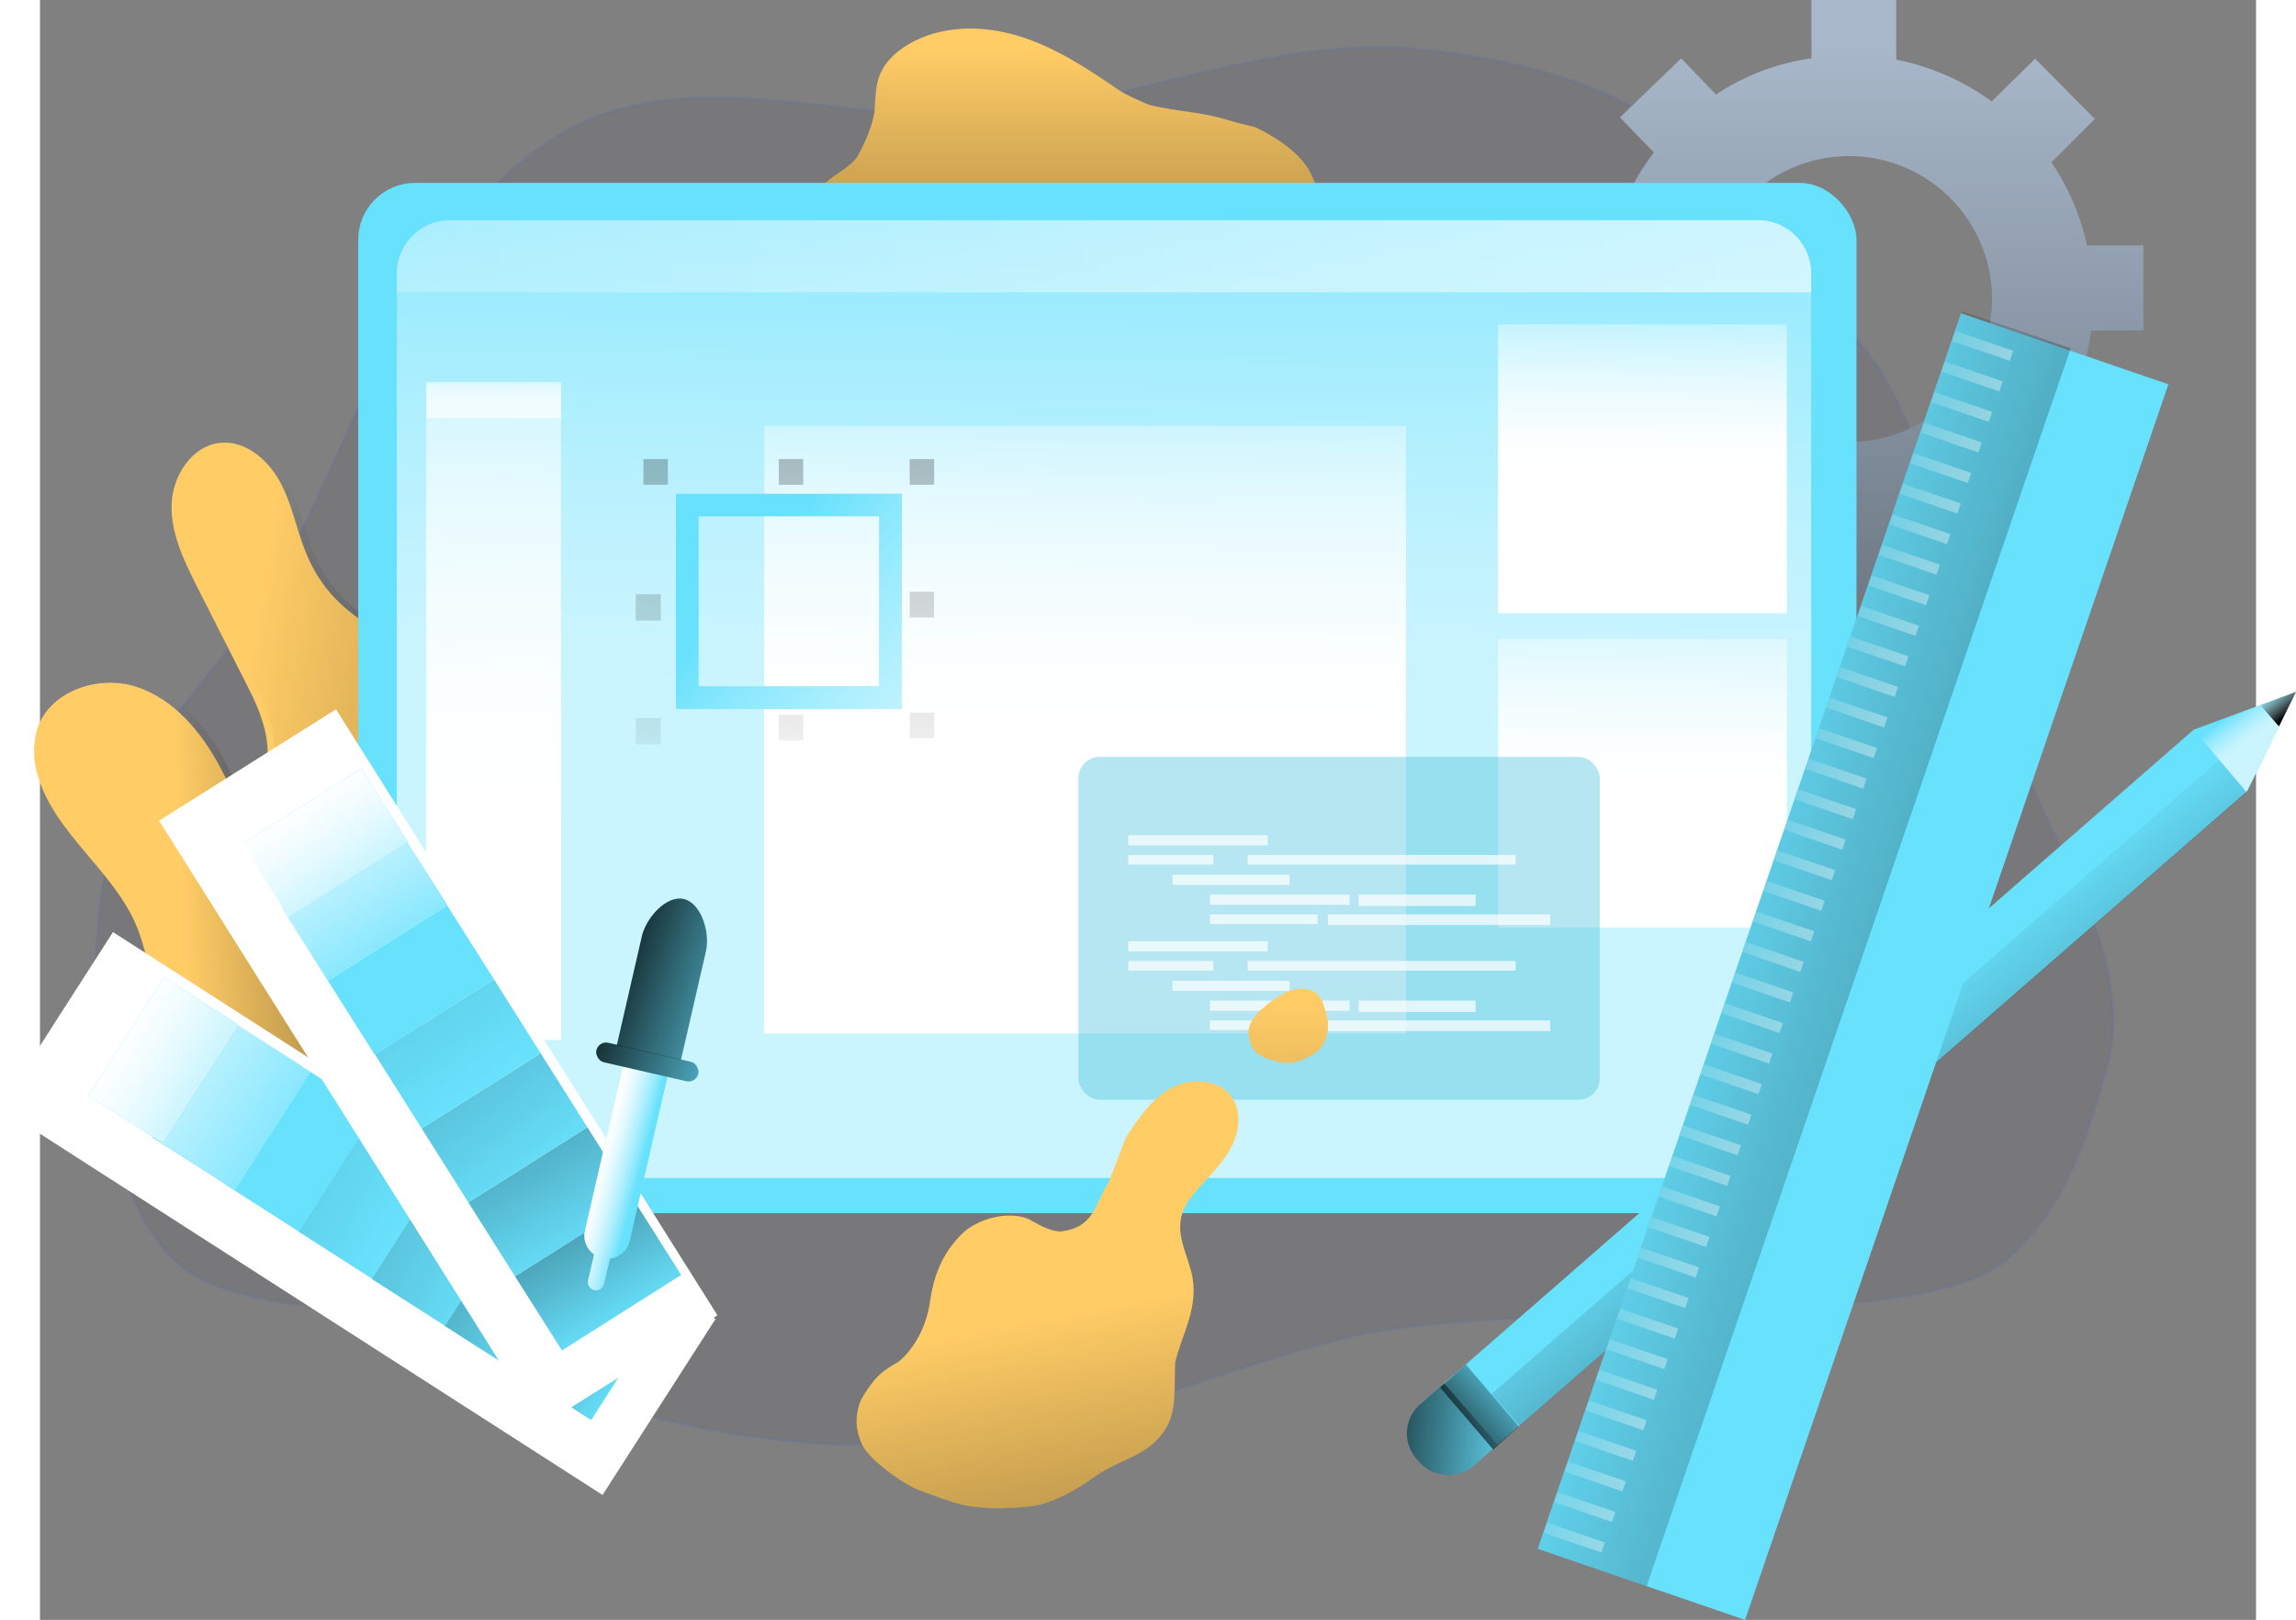 <?xml version="1.0" encoding="UTF-8" standalone="no"?>
<svg
   xmlns:dc="http://purl.org/dc/elements/1.1/"
   xmlns:cc="http://creativecommons.org/ns#"
   xmlns:rdf="http://www.w3.org/1999/02/22-rdf-syntax-ns#"
   xmlns:svg="http://www.w3.org/2000/svg"
   xmlns="http://www.w3.org/2000/svg"
   xmlns:xlink="http://www.w3.org/1999/xlink"
   xmlns:sodipodi="http://sodipodi.sourceforge.net/DTD/sodipodi-0.dtd"
   xmlns:inkscape="http://www.inkscape.org/namespaces/inkscape"
   id="Layer_1"
   data-name="Layer 1"
   viewBox="0 0 498.72 364.563"
   width="359.825"
   height="253.872"
   class="illustration styles_illustrationTablet__1DWOa"
   version="1.1"
   sodipodi:docname="designer.svg"
   inkscape:version="1.0.1 (3bc2e813f5, 2020-09-07)">
  <rect x="0" y="0" width="498.72" height="364.563" fill="#808080" stroke="none"/>
  <sodipodi:namedview
     pagecolor="#ffffff"
     bordercolor="#666666"
     borderopacity="1"
     objecttolerance="10"
     gridtolerance="10"
     guidetolerance="10"
     inkscape:pageopacity="0"
     inkscape:pageshadow="2"
     inkscape:window-width="1920"
     inkscape:window-height="1027"
     id="namedview370"
     showgrid="false"
     inkscape:zoom="1.4824501"
     inkscape:cx="52.76714"
     inkscape:cy="88.892359"
     inkscape:window-x="-8"
     inkscape:window-y="-8"
     inkscape:window-maximized="1"
     inkscape:current-layer="Layer_1"
     fit-margin-top="0"
     fit-margin-left="0"
     fit-margin-right="0"
     fit-margin-bottom="0"
     inkscape:document-rotation="0"
     showguides="false" />
  <defs
     id="defs109">
    <linearGradient
       id="linearGradient4928"
       x1="91.19"
       y1="302.68"
       x2="146"
       y2="261.27"
       gradientTransform="rotate(38.84,242.587,236.49)"
       gradientUnits="userSpaceOnUse">
      <stop
         offset="0"
         stop-color="#010101"
         stop-opacity="0"
         id="stop4924" />
      <stop
         offset="0.8"
         stop-color="#010101"
         id="stop4926" />
    </linearGradient>
    <linearGradient
       id="linearGradient4819"
       x1="91.19"
       y1="302.68"
       x2="146"
       y2="261.27"
       gradientTransform="rotate(38.84,242.587,236.49)"
       gradientUnits="userSpaceOnUse">
      <stop
         offset="0"
         stop-color="#010101"
         stop-opacity="0"
         id="stop4815"
         style="stop-opacity:0" />
      <stop
         offset="0.852"
         stop-color="#010101"
         id="stop4817" />
    </linearGradient>
    <linearGradient
       id="linearGradient4769"
       x1="91.19"
       y1="302.68"
       x2="146"
       y2="261.27"
       gradientTransform="rotate(38.84,242.587,236.49)"
       gradientUnits="userSpaceOnUse">
      <stop
         offset="0"
         stop-color="#010101"
         stop-opacity="0"
         id="stop4765" />
      <stop
         offset="0.677"
         stop-color="#010101"
         id="stop4767" />
    </linearGradient>
    <linearGradient
       id="linearGradient3768"
       x1="129.85"
       y1="272.66"
       x2="302.91"
       y2="113.71"
       gradientTransform="rotate(38.84,288.164,179.745)"
       gradientUnits="userSpaceOnUse">
      <stop
         offset="0"
         stop-color="#010101"
         stop-opacity="0"
         id="stop3762" />
      <stop
         offset="0.562"
         stop-color="#010101"
         stop-opacity="0.36"
         id="stop3764"
         style="stop-opacity:0.739" />
      <stop
         offset="0.95"
         stop-color="#010101"
         id="stop3766"
         style="stop-opacity:1" />
    </linearGradient>
    <linearGradient
       id="linearGradient2270"
       x1="51.13"
       y1="343.81"
       x2="110.6"
       y2="533.56"
       gradientTransform="matrix(-0.93,-0.37,-0.37,0.93,677.72,128.51)"
       gradientUnits="userSpaceOnUse">
      <stop
         offset="0"
         stop-color="#010101"
         stop-opacity="0"
         id="stop2266" />
      <stop
         offset="0.647"
         stop-color="#010101"
         id="stop2268" />
    </linearGradient>
    <linearGradient
       id="linear-gradient"
       x1="91.19"
       y1="302.68"
       x2="146"
       y2="261.27"
       gradientTransform="rotate(38.84,242.587,236.49)"
       gradientUnits="userSpaceOnUse">
      <stop
         offset="0"
         stop-color="#010101"
         stop-opacity="0"
         id="stop1086" />
      <stop
         offset="0.95"
         stop-color="#010101"
         id="stop1088" />
    </linearGradient>
    <linearGradient
       id="linear-gradient-598"
       x1="91.19"
       y1="302.68"
       x2="146"
       y2="261.27"
       gradientTransform="rotate(38.84,242.587,236.49)"
       gradientUnits="userSpaceOnUse">
      <stop
         offset="0"
         stop-color="#010101"
         stop-opacity="0"
         id="stop2" />
      <stop
         offset="0.95"
         stop-color="#010101"
         id="stop4" />
    </linearGradient>
    <linearGradient
       id="linear-gradient-2"
       x1="101.96"
       y1="293.8"
       x2="180.55"
       y2="236.35"
       gradientTransform="rotate(38.84,239.812,-51.806)"
       xlink:href="#linear-gradient-598" />
    <linearGradient
       id="linear-gradient-3"
       x1="114.75"
       y1="285.62"
       x2="230.53"
       y2="172.13"
       gradientTransform="rotate(38.84,239.816,-51.801)"
       xlink:href="#linear-gradient-598" />
    <linearGradient
       id="linear-gradient-4"
       x1="129.85"
       y1="272.66"
       x2="302.91"
       y2="113.71"
       gradientTransform="rotate(38.84,288.164,179.745)"
       gradientUnits="userSpaceOnUse">
      <stop
         offset="0"
         stop-color="#010101"
         stop-opacity="0"
         id="stop9" />
      <stop
         offset="0.36"
         stop-color="#010101"
         stop-opacity="0.36"
         id="stop11" />
      <stop
         offset="0.95"
         stop-color="#010101"
         id="stop13" />
    </linearGradient>
    <linearGradient
       id="linear-gradient-5"
       x1="144.04"
       y1="261.09"
       x2="243.17"
       y2="179.94"
       gradientTransform="rotate(38.84,316.801,144.329)"
       gradientUnits="userSpaceOnUse">
      <stop
         offset="0"
         stop-color="#fff"
         stop-opacity="0"
         id="stop16" />
      <stop
         offset="0.07"
         stop-color="#fff"
         stop-opacity="0.22"
         id="stop18" />
      <stop
         offset="0.16"
         stop-color="#fff"
         stop-opacity="0.45"
         id="stop20" />
      <stop
         offset="0.25"
         stop-color="#fff"
         stop-opacity="0.65"
         id="stop22" />
      <stop
         offset="0.33"
         stop-color="#fff"
         stop-opacity="0.8"
         id="stop24" />
      <stop
         offset="0.4"
         stop-color="#fff"
         stop-opacity="0.91"
         id="stop26" />
      <stop
         offset="0.46"
         stop-color="#fff"
         stop-opacity="0.98"
         id="stop28" />
      <stop
         offset="0.51"
         stop-color="#fff"
         id="stop30" />
    </linearGradient>
    <linearGradient
       id="linear-gradient-6"
       x1="149.21"
       y1="257.97"
       x2="203.49"
       y2="211.09"
       gradientTransform="rotate(38.84,239.813,-51.801)"
       xlink:href="#linear-gradient-5" />
    <linearGradient
       id="linear-gradient-7"
       x1="281.09"
       y1="352.88"
       x2="288.14"
       y2="293.67"
       xlink:href="#linear-gradient-598" />
    <linearGradient
       id="linear-gradient-8"
       x1="286.55"
       y1="163.37"
       x2="283.73"
       y2="377.68"
       xlink:href="#linear-gradient-5"
       gradientTransform="matrix(1.366,0,0,1.366,-150.006,-213.63)" />
    <linearGradient
       id="linear-gradient-9"
       x1="281.79"
       y1="345.2"
       x2="284.96"
       y2="409.44"
       xlink:href="#linear-gradient-598" />
    <linearGradient
       id="linear-gradient-10"
       x1="423.225"
       y1="262.888"
       x2="567.32"
       y2="269.67"
       xlink:href="#linear-gradient-598"
       gradientTransform="matrix(0.982,0,0,0.982,70.623,-352.855)" />
    <linearGradient
       id="linear-gradient-11"
       x1="427.71"
       y1="137.08"
       x2="442.37"
       y2="138.14"
       xlink:href="#linear-gradient-5" />
    <linearGradient
       id="linear-gradient-12"
       x1="428.334"
       y1="128.478"
       x2="436.47"
       y2="130.05"
       xlink:href="#linear-gradient"
       gradientTransform="rotate(45,395.816,287.927)" />
    <linearGradient
       id="linear-gradient-13"
       x1="433.31"
       y1="357"
       x2="434.11"
       y2="388.72"
       xlink:href="#linear-gradient-598"
       gradientTransform="matrix(0.98,0,0,0.98,27.103,-403.012)" />
    <linearGradient
       id="linear-gradient-14"
       x1="447.88"
       y1="393.39"
       x2="415.89"
       y2="424.05"
       xlink:href="#linear-gradient-598"
       gradientTransform="rotate(48.911,468.015,232.859)" />
    <linearGradient
       id="linear-gradient-15"
       x1="426.59"
       y1="242.89"
       x2="681.94"
       y2="234.96"
       xlink:href="#linear-gradient-598"
       gradientTransform="translate(-18.724,-168.462)" />
    <linearGradient
       id="linear-gradient-16"
       x1="442.96"
       y1="100.87"
       x2="543.64"
       y2="97.74"
       xlink:href="#linear-gradient-5"
       gradientTransform="translate(-18.724,-168.462)" />
    <linearGradient
       id="linear-gradient-17"
       x1="442.96"
       y1="108.14"
       x2="543.64"
       y2="105.01"
       xlink:href="#linear-gradient-5"
       gradientTransform="translate(-18.724,-168.462)" />
    <linearGradient
       id="linear-gradient-18"
       x1="442.96"
       y1="115.41"
       x2="543.64"
       y2="112.28"
       xlink:href="#linear-gradient-5"
       gradientTransform="translate(-18.724,-168.462)" />
    <linearGradient
       id="linear-gradient-19"
       x1="442.96"
       y1="122.68"
       x2="543.64"
       y2="119.55"
       xlink:href="#linear-gradient-5"
       gradientTransform="translate(-18.724,-168.462)" />
    <linearGradient
       id="linear-gradient-20"
       x1="442.96"
       y1="129.95"
       x2="543.64"
       y2="126.82"
       xlink:href="#linear-gradient-5"
       gradientTransform="translate(-18.724,-168.462)" />
    <linearGradient
       id="linear-gradient-21"
       x1="442.96"
       y1="137.21"
       x2="543.64"
       y2="134.09"
       xlink:href="#linear-gradient-5"
       gradientTransform="translate(-18.724,-168.462)" />
    <linearGradient
       id="linear-gradient-22"
       x1="442.96"
       y1="144.48"
       x2="543.64"
       y2="141.36"
       xlink:href="#linear-gradient-5"
       gradientTransform="translate(-18.724,-168.462)" />
    <linearGradient
       id="linear-gradient-23"
       x1="442.96"
       y1="151.75"
       x2="543.64"
       y2="148.63"
       xlink:href="#linear-gradient-5"
       gradientTransform="translate(-18.724,-168.462)" />
    <linearGradient
       id="linear-gradient-24"
       x1="442.96"
       y1="159.02"
       x2="543.64"
       y2="155.9"
       xlink:href="#linear-gradient-5"
       gradientTransform="translate(-18.724,-168.462)" />
    <linearGradient
       id="linear-gradient-25"
       x1="442.96"
       y1="166.29"
       x2="543.64"
       y2="163.16"
       xlink:href="#linear-gradient-5"
       gradientTransform="translate(-18.724,-168.462)" />
    <linearGradient
       id="linear-gradient-26"
       x1="442.96"
       y1="173.56"
       x2="543.64"
       y2="170.43"
       xlink:href="#linear-gradient-5"
       gradientTransform="translate(-18.724,-168.462)" />
    <linearGradient
       id="linear-gradient-27"
       x1="442.96"
       y1="180.83"
       x2="543.64"
       y2="177.7"
       xlink:href="#linear-gradient-5"
       gradientTransform="translate(-18.724,-168.462)" />
    <linearGradient
       id="linear-gradient-28"
       x1="442.96"
       y1="188.1"
       x2="543.64"
       y2="184.97"
       xlink:href="#linear-gradient-5"
       gradientTransform="translate(-18.724,-168.462)" />
    <linearGradient
       id="linear-gradient-29"
       x1="442.96"
       y1="195.37"
       x2="543.64"
       y2="192.24"
       xlink:href="#linear-gradient-5"
       gradientTransform="translate(-18.724,-168.462)" />
    <linearGradient
       id="linear-gradient-30"
       x1="442.96"
       y1="202.64"
       x2="543.64"
       y2="199.51"
       xlink:href="#linear-gradient-5"
       gradientTransform="translate(-18.724,-168.462)" />
    <linearGradient
       id="linear-gradient-31"
       x1="442.96"
       y1="209.91"
       x2="543.64"
       y2="206.78"
       xlink:href="#linear-gradient-5"
       gradientTransform="translate(-18.724,-168.462)" />
    <linearGradient
       id="linear-gradient-32"
       x1="442.96"
       y1="217.18"
       x2="543.64"
       y2="214.05"
       xlink:href="#linear-gradient-5"
       gradientTransform="translate(-18.724,-168.462)" />
    <linearGradient
       id="linear-gradient-33"
       x1="442.96"
       y1="224.45"
       x2="543.64"
       y2="221.32"
       xlink:href="#linear-gradient-5"
       gradientTransform="translate(-18.724,-168.462)" />
    <linearGradient
       id="linear-gradient-34"
       x1="442.96"
       y1="231.71"
       x2="543.64"
       y2="228.59"
       xlink:href="#linear-gradient-5"
       gradientTransform="translate(-18.724,-168.462)" />
    <linearGradient
       id="linear-gradient-35"
       x1="442.96"
       y1="238.98"
       x2="543.64"
       y2="235.86"
       xlink:href="#linear-gradient-5"
       gradientTransform="translate(-18.724,-168.462)" />
    <linearGradient
       id="linear-gradient-36"
       x1="442.96"
       y1="246.25"
       x2="543.64"
       y2="243.13"
       xlink:href="#linear-gradient-5"
       gradientTransform="translate(-18.724,-168.462)" />
    <linearGradient
       id="linear-gradient-37"
       x1="442.96"
       y1="253.52"
       x2="543.64"
       y2="250.4"
       xlink:href="#linear-gradient-5"
       gradientTransform="translate(-18.724,-168.462)" />
    <linearGradient
       id="linear-gradient-38"
       x1="442.96"
       y1="260.79"
       x2="543.64"
       y2="257.67"
       xlink:href="#linear-gradient-5"
       gradientTransform="translate(-18.724,-168.462)" />
    <linearGradient
       id="linear-gradient-39"
       x1="442.96"
       y1="268.06"
       x2="543.64"
       y2="264.93"
       xlink:href="#linear-gradient-5"
       gradientTransform="translate(-18.724,-168.462)" />
    <linearGradient
       id="linear-gradient-40"
       x1="442.96"
       y1="275.33"
       x2="543.64"
       y2="272.2"
       xlink:href="#linear-gradient-5"
       gradientTransform="translate(-18.724,-168.462)" />
    <linearGradient
       id="linear-gradient-41"
       x1="442.96"
       y1="282.6"
       x2="543.64"
       y2="279.47"
       xlink:href="#linear-gradient-5"
       gradientTransform="translate(-18.724,-168.462)" />
    <linearGradient
       id="linear-gradient-42"
       x1="442.96"
       y1="289.87"
       x2="543.64"
       y2="286.74"
       xlink:href="#linear-gradient-5"
       gradientTransform="translate(-18.724,-168.462)" />
    <linearGradient
       id="linear-gradient-43"
       x1="442.96"
       y1="297.14"
       x2="543.64"
       y2="294.01"
       xlink:href="#linear-gradient-5"
       gradientTransform="translate(-18.724,-168.462)" />
    <linearGradient
       id="linear-gradient-44"
       x1="442.96"
       y1="304.41"
       x2="543.64"
       y2="301.28"
       xlink:href="#linear-gradient-5"
       gradientTransform="translate(-18.724,-168.462)" />
    <linearGradient
       id="linear-gradient-45"
       x1="442.96"
       y1="311.68"
       x2="543.64"
       y2="308.55"
       xlink:href="#linear-gradient-5"
       gradientTransform="translate(-18.724,-168.462)" />
    <linearGradient
       id="linear-gradient-46"
       x1="442.96"
       y1="318.95"
       x2="543.64"
       y2="315.82"
       xlink:href="#linear-gradient-5"
       gradientTransform="translate(-18.724,-168.462)" />
    <linearGradient
       id="linear-gradient-47"
       x1="442.96"
       y1="326.22"
       x2="543.64"
       y2="323.09"
       xlink:href="#linear-gradient-5"
       gradientTransform="translate(-18.724,-168.462)" />
    <linearGradient
       id="linear-gradient-48"
       x1="442.96"
       y1="333.48"
       x2="543.64"
       y2="330.36"
       xlink:href="#linear-gradient-5"
       gradientTransform="translate(-18.724,-168.462)" />
    <linearGradient
       id="linear-gradient-49"
       x1="442.96"
       y1="340.75"
       x2="543.64"
       y2="337.63"
       xlink:href="#linear-gradient-5"
       gradientTransform="translate(-18.724,-168.462)" />
    <linearGradient
       id="linear-gradient-50"
       x1="442.96"
       y1="348.02"
       x2="543.64"
       y2="344.9"
       xlink:href="#linear-gradient-5"
       gradientTransform="translate(-18.724,-168.462)" />
    <linearGradient
       id="linear-gradient-51"
       x1="442.96"
       y1="355.29"
       x2="543.64"
       y2="352.17"
       xlink:href="#linear-gradient-5"
       gradientTransform="translate(-18.724,-168.462)" />
    <linearGradient
       id="linear-gradient-52"
       x1="442.96"
       y1="362.56"
       x2="543.64"
       y2="359.44"
       xlink:href="#linear-gradient-5"
       gradientTransform="translate(-18.724,-168.462)" />
    <linearGradient
       id="linear-gradient-53"
       x1="442.96"
       y1="369.83"
       x2="543.64"
       y2="366.7"
       xlink:href="#linear-gradient-5"
       gradientTransform="translate(-18.724,-168.462)" />
    <linearGradient
       id="linear-gradient-54"
       x1="442.96"
       y1="377.1"
       x2="543.64"
       y2="373.97"
       xlink:href="#linear-gradient-5"
       gradientTransform="translate(-18.724,-168.462)" />
    <linearGradient
       id="linear-gradient-55"
       x1="442.96"
       y1="384.37"
       x2="543.64"
       y2="381.24"
       xlink:href="#linear-gradient-5"
       gradientTransform="translate(-18.724,-168.462)" />
    <linearGradient
       id="linear-gradient-56"
       x1="39.44"
       y1="206.38"
       x2="1737.77"
       y2="153.63"
       xlink:href="#linear-gradient-5"
       gradientTransform="matrix(1.366,0,0,1.366,-150.006,-213.63)" />
    <linearGradient
       id="linear-gradient-57"
       x1="180.65"
       y1="162.61"
       x2="183.82"
       y2="361.93"
       xlink:href="#linear-gradient-5"
       gradientTransform="matrix(1.366,0,0,1.366,-146.495,-177.418)" />
    <linearGradient
       id="linear-gradient-58"
       x1="280.34"
       y1="181.75"
       x2="278.56"
       y2="317.15"
       xlink:href="#linear-gradient-5"
       gradientTransform="matrix(1.366,0,0,1.366,-146.495,-177.418)" />
    <linearGradient
       id="linear-gradient-59"
       x1="252.08"
       y1="269.03"
       x2="258.77"
       y2="-2.71"
       xlink:href="#linear-gradient-598"
       gradientTransform="matrix(1.366,0,0,1.366,-146.495,-177.418)" />
    <linearGradient
       id="linear-gradient-60"
       x1="251.59"
       y1="269.02"
       x2="258.28"
       y2="-2.72"
       xlink:href="#linear-gradient-598"
       gradientTransform="matrix(1.366,0,0,1.366,-146.495,-177.418)" />
    <linearGradient
       id="linear-gradient-61"
       x1="207.09"
       y1="267.92"
       x2="213.79"
       y2="-3.82"
       xlink:href="#linear-gradient-598"
       gradientTransform="matrix(1.15,0,0,1.15,-62.953,-72.147)" />
    <linearGradient
       id="linear-gradient-62"
       x1="206.6"
       y1="267.91"
       x2="213.3"
       y2="-3.83"
       xlink:href="#linear-gradient-598"
       gradientTransform="matrix(1.15,0,0,1.15,-62.953,-72.147)" />
    <linearGradient
       id="linear-gradient-63"
       x1="251.05"
       y1="269.01"
       x2="257.75"
       y2="-2.73"
       xlink:href="#linear-gradient-598"
       gradientTransform="matrix(1.366,0,0,1.366,-146.495,-177.418)" />
    <linearGradient
       id="linear-gradient-64"
       x1="207.2"
       y1="267.93"
       x2="213.89"
       y2="-3.81"
       xlink:href="#linear-gradient-598"
       gradientTransform="matrix(1.366,0,0,1.366,-146.495,-177.418)" />
    <linearGradient
       id="linear-gradient-65"
       x1="229.48"
       y1="268.47"
       x2="236.18"
       y2="-3.26"
       xlink:href="#linear-gradient-598"
       gradientTransform="matrix(1.366,0,0,1.366,-146.495,-177.418)" />
    <linearGradient
       id="linear-gradient-66"
       x1="230.52"
       y1="268.5"
       x2="237.22"
       y2="-3.24"
       xlink:href="#linear-gradient-598"
       gradientTransform="matrix(1.366,0,0,1.366,-146.495,-177.418)" />
    <linearGradient
       id="linear-gradient-67"
       x1="227.11"
       y1="250.42"
       x2="344.74"
       y2="348.22"
       xlink:href="#linear-gradient-5"
       gradientTransform="matrix(1.366,0,0,1.366,-150.006,-213.63)" />
    <linearGradient
       id="linear-gradient-68"
       x1="371.69"
       y1="174.65"
       x2="370.84"
       y2="238.96"
       xlink:href="#linear-gradient-5"
       gradientTransform="matrix(1.366,0,0,1.366,-146.495,-177.418)" />
    <linearGradient
       id="linear-gradient-69"
       x1="371.69"
       y1="226.46"
       x2="370.84"
       y2="290.77"
       xlink:href="#linear-gradient-5"
       gradientTransform="matrix(1.366,0,0,1.366,-146.495,-177.418)" />
    <linearGradient
       id="linear-gradient-70"
       x1="181.92"
       y1="191.35"
       x2="181.81"
       y2="199.68"
       xlink:href="#linear-gradient-5"
       gradientTransform="matrix(1.334,0,0,1.366,-140.518,-177.049)" />
    <linearGradient
       id="linear-gradient-71"
       x1="95.3"
       y1="199.15"
       x2="150.1"
       y2="157.73"
       gradientTransform="matrix(0.781,0.629,-0.629,0.781,24.983,-52.62)"
       xlink:href="#linear-gradient-598" />
    <linearGradient
       id="linear-gradient-72"
       x1="106.06"
       y1="190.27"
       x2="184.66"
       y2="132.82"
       gradientTransform="rotate(38.84,86.532,9.715)"
       xlink:href="#linear-gradient-598" />
    <linearGradient
       id="linear-gradient-73"
       x1="118.85"
       y1="182.09"
       x2="234.63"
       y2="68.6"
       gradientTransform="rotate(38.84,86.639,9.837)"
       xlink:href="#linear-gradient-598" />
    <linearGradient
       id="linear-gradient-74"
       x1="133.96"
       y1="169.13"
       x2="307.01"
       y2="10.17"
       gradientTransform="rotate(38.84,86.745,9.959)"
       xlink:href="#linear-gradient-4" />
    <linearGradient
       id="linear-gradient-75"
       x1="148.35"
       y1="128.74"
       x2="232.52"
       y2="59.83"
       xlink:href="#linear-gradient-5" />
    <linearGradient
       id="linear-gradient-76"
       x1="153.32"
       y1="154.43"
       x2="207.59"
       y2="107.56"
       gradientTransform="rotate(38.84,86.878,9.63)"
       xlink:href="#linear-gradient-5" />
    <linearGradient
       id="linear-gradient-77"
       x1="126.16"
       y1="213.1"
       x2="144.93"
       y2="213.63"
       xlink:href="#linear-gradient-5"
       gradientTransform="matrix(-0.966,0.259,0.259,0.966,-215.34,-50.174)" />
    <linearGradient
       id="linear-gradient-78"
       x1="103.09"
       y1="200.75"
       x2="151.73"
       y2="206.3"
       xlink:href="#linear-gradient-598"
       gradientTransform="translate(197.586,-77.688)" />
    <linearGradient
       id="linear-gradient-79"
       x1="103.9"
       y1="246.5"
       x2="151.95"
       y2="251.98"
       xlink:href="#linear-gradient-598"
       gradientTransform="matrix(-0.966,0.259,0.259,0.966,-215.34,-50.174)" />
    <linearGradient
       id="linear-gradient-80"
       x1="266.18"
       y1="394.35"
       x2="246.09"
       y2="300.95"
       xlink:href="#linear-gradient-598"
       gradientTransform="translate(-12.229,-26.011)" />
    <linearGradient
       id="linear-gradient-81"
       x1="301.35"
       y1="376.83"
       x2="220.46"
       y2="443.97"
       xlink:href="#linear-gradient-598"
       gradientTransform="translate(-12.229,-26.011)" />
    <linearGradient
       id="linear-gradient-12-1"
       x1="429.974"
       y1="129.69"
       x2="436.47"
       y2="130.05"
       xlink:href="#linear-gradient"
       gradientTransform="rotate(48.911,437.579,222.441)" />
    <linearGradient
       id="linear-gradient-11-3"
       x1="427.71"
       y1="137.08"
       x2="442.37"
       y2="138.14"
       xlink:href="#linear-gradient-5" />
    <linearGradient
       id="linear-gradient-11-3-6"
       x1="427.71"
       y1="137.08"
       x2="442.37"
       y2="138.14"
       xlink:href="#linear-gradient-5"
       gradientTransform="rotate(45,356.303,275.823)" />
    <linearGradient
       id="linear-gradient-11-3-6-1"
       x1="427.71"
       y1="137.08"
       x2="442.37"
       y2="138.14"
       xlink:href="#linear-gradient-5"
       gradientTransform="rotate(48.911,437.579,222.441)" />
    <linearGradient
       inkscape:collect="always"
       xlink:href="#linear-gradient-598"
       id="linearGradient2239"
       gradientTransform="matrix(0.982,0,0,0.982,25.691,-403.345)"
       x1="423.225"
       y1="262.888"
       x2="567.32"
       y2="269.67" />
    <linearGradient
       id="linear-gradient-7-6"
       x1="129.788"
       y1="485.179"
       x2="270.806"
       y2="503.879"
       xlink:href="#linearGradient2270"
       gradientTransform="matrix(1.153,-0.215,0.215,1.153,-222.384,-338.834)" />
    <linearGradient
       id="linear-gradient-298"
       x1="51.13"
       y1="343.81"
       x2="110.6"
       y2="533.56"
       gradientTransform="matrix(-0.93,-0.37,-0.37,0.93,677.72,128.51)"
       gradientUnits="userSpaceOnUse">
      <stop
         offset="0"
         stop-color="#010101"
         stop-opacity="0"
         id="stop2-4" />
      <stop
         offset="0.95"
         stop-color="#010101"
         id="stop4-6" />
    </linearGradient>
    <linearGradient
       id="linear-gradient-8-1"
       x1="149.3"
       y1="490.83"
       x2="346.98"
       y2="562.76"
       xlink:href="#linear-gradient-298"
       gradientTransform="matrix(1.153,-0.215,0.215,1.153,-235.182,-359.004)" />
    <linearGradient
       inkscape:collect="always"
       xlink:href="#linear-gradient"
       id="linearGradient1216-8"
       gradientUnits="userSpaceOnUse"
       gradientTransform="matrix(1,0.805,-0.805,1,-126.969,-562.96)"
       x1="91.19"
       y1="302.68"
       x2="146"
       y2="261.27" />
    <linearGradient
       id="linear-gradient-2-7"
       x1="101.96"
       y1="293.8"
       x2="180.55"
       y2="236.35"
       gradientTransform="matrix(1,0.805,-0.805,1,-126.977,-562.963)"
       xlink:href="#linear-gradient" />
    <linearGradient
       id="linear-gradient-3-0"
       x1="114.75"
       y1="285.62"
       x2="230.53"
       y2="172.13"
       gradientTransform="matrix(1,0.805,-0.805,1,-126.972,-562.965)"
       xlink:href="#linear-gradient" />
    <linearGradient
       inkscape:collect="always"
       xlink:href="#linear-gradient-4"
       id="linearGradient1218-1"
       gradientUnits="userSpaceOnUse"
       gradientTransform="matrix(1,0.805,-0.805,1,-126.973,-562.95)"
       x1="129.85"
       y1="272.66"
       x2="302.91"
       y2="113.71" />
    <linearGradient
       inkscape:collect="always"
       xlink:href="#linear-gradient-5"
       id="linearGradient1220-2"
       gradientUnits="userSpaceOnUse"
       gradientTransform="matrix(1,0.805,-0.805,1,-126.964,-562.96)"
       x1="144.04"
       y1="261.09"
       x2="243.17"
       y2="179.94" />
    <linearGradient
       id="linear-gradient-6-2"
       x1="149.21"
       y1="257.97"
       x2="203.49"
       y2="211.09"
       gradientTransform="matrix(1,0.805,-0.805,1,-126.972,-562.962)"
       xlink:href="#linear-gradient-5" />
    <linearGradient
       id="linear-gradient-71-7"
       x1="95.3"
       y1="199.15"
       x2="150.1"
       y2="157.73"
       gradientTransform="matrix(1.003,0.807,-0.807,1.003,-257.083,-324.51)"
       xlink:href="#linear-gradient" />
    <linearGradient
       id="linear-gradient-72-7"
       x1="106.06"
       y1="190.27"
       x2="184.66"
       y2="132.82"
       gradientTransform="matrix(1,0.805,-0.805,1,-257.164,-323.427)"
       xlink:href="#linear-gradient" />
    <linearGradient
       id="linear-gradient-73-5"
       x1="118.85"
       y1="182.09"
       x2="234.63"
       y2="68.6"
       gradientTransform="matrix(1,0.805,-0.805,1,-257.035,-323.478)"
       xlink:href="#linear-gradient" />
    <linearGradient
       id="linear-gradient-74-9"
       x1="133.96"
       y1="169.13"
       x2="307.01"
       y2="10.17"
       gradientTransform="matrix(1,0.805,-0.805,1,-256.907,-323.53)"
       xlink:href="#linear-gradient-4" />
    <linearGradient
       id="linear-gradient-75-7"
       x1="148.35"
       y1="128.74"
       x2="232.52"
       y2="59.83"
       xlink:href="#linear-gradient-5" />
    <linearGradient
       id="linear-gradient-76-5"
       x1="153.32"
       y1="154.43"
       x2="207.59"
       y2="107.56"
       gradientTransform="matrix(1,0.805,-0.805,1,-257.134,-323.73)"
       xlink:href="#linear-gradient-5" />
    <linearGradient
       id="linear-gradient-2-8"
       x1="101.96"
       y1="293.8"
       x2="180.55"
       y2="236.35"
       gradientTransform="rotate(38.84,154.555,380.122)"
       xlink:href="#linear-gradient" />
    <linearGradient
       id="linear-gradient-3-2"
       x1="114.75"
       y1="285.62"
       x2="230.53"
       y2="172.13"
       gradientTransform="rotate(38.84,154.56,380.126)"
       xlink:href="#linear-gradient" />
    <linearGradient
       id="linear-gradient-6-8"
       x1="149.21"
       y1="257.97"
       x2="203.49"
       y2="211.09"
       gradientTransform="rotate(38.84,154.557,380.127)"
       xlink:href="#linear-gradient-5" />
    <linearGradient
       id="linear-gradient-71-6"
       x1="95.3"
       y1="199.15"
       x2="150.1"
       y2="157.73"
       gradientTransform="matrix(0.781,0.629,-0.629,0.781,316.369,-24.237)"
       xlink:href="#linear-gradient" />
    <linearGradient
       id="linear-gradient-72-8"
       x1="106.06"
       y1="190.27"
       x2="184.66"
       y2="132.82"
       gradientTransform="rotate(38.84,192.624,437.002)"
       xlink:href="#linear-gradient" />
    <linearGradient
       id="linear-gradient-73-4"
       x1="118.85"
       y1="182.09"
       x2="234.63"
       y2="68.6"
       gradientTransform="rotate(38.84,192.731,437.124)"
       xlink:href="#linear-gradient" />
    <linearGradient
       id="linear-gradient-74-1"
       x1="133.96"
       y1="169.13"
       x2="307.01"
       y2="10.17"
       gradientTransform="rotate(38.84,192.838,437.246)"
       xlink:href="#linear-gradient-4" />
    <linearGradient
       id="linear-gradient-75-9"
       x1="148.35"
       y1="128.74"
       x2="232.52"
       y2="59.83"
       xlink:href="#linear-gradient-5" />
    <linearGradient
       id="linear-gradient-76-7"
       x1="153.32"
       y1="154.43"
       x2="207.59"
       y2="107.56"
       gradientTransform="rotate(38.84,192.97,436.917)"
       xlink:href="#linear-gradient-5" />
    <linearGradient
       id="linear-gradient-77-6"
       x1="126.16"
       y1="213.1"
       x2="144.93"
       y2="213.63"
       xlink:href="#linear-gradient-5"
       gradientTransform="matrix(-0.966,0.259,0.259,0.966,-459.855,-211.183)" />
    <linearGradient
       id="linear-gradient-78-2"
       x1="103.09"
       y1="200.75"
       x2="151.73"
       y2="206.3"
       xlink:href="#linear-gradient"
       gradientTransform="translate(392.098,-296.496)" />
    <linearGradient
       id="linear-gradient-79-9"
       x1="103.9"
       y1="246.5"
       x2="151.95"
       y2="251.98"
       xlink:href="#linear-gradient"
       gradientTransform="matrix(-0.966,0.259,0.259,0.966,-459.855,-211.183)" />
    <linearGradient
       id="linear-gradient-77-6-9"
       x1="126.16"
       y1="213.1"
       x2="144.93"
       y2="213.63"
       xlink:href="#linear-gradient-5"
       gradientTransform="rotate(-167.056,133.974,234.169)" />
    <linearGradient
       id="linear-gradient-78-2-7"
       x1="103.09"
       y1="200.75"
       x2="151.73"
       y2="206.3"
       xlink:href="#linear-gradient"
       gradientTransform="translate(-314.429,-405.866)" />
    <linearGradient
       id="linear-gradient-79-9-4"
       x1="103.9"
       y1="246.5"
       x2="151.95"
       y2="251.98"
       xlink:href="#linear-gradient"
       gradientTransform="rotate(-167.056,133.974,234.169)" />
    <linearGradient
       id="linear-gradient-61-2"
       x1="207.09"
       y1="267.92"
       x2="213.79"
       y2="-3.82"
       xlink:href="#linear-gradient"
       gradientTransform="matrix(1.398,0,0,1.398,-153.252,-184.145)" />
    <linearGradient
       id="linear-gradient-62-5"
       x1="206.6"
       y1="267.91"
       x2="213.3"
       y2="-3.83"
       xlink:href="#linear-gradient"
       gradientTransform="matrix(1.398,0,0,1.398,-153.252,-184.145)" />
    <linearGradient
       id="linear-gradient-64-8"
       x1="207.2"
       y1="267.93"
       x2="213.89"
       y2="-3.81"
       xlink:href="#linear-gradient"
       gradientTransform="matrix(1.398,0,0,1.398,-104.876,-121.008)" />
    <linearGradient
       inkscape:collect="always"
       xlink:href="#linearGradient3768"
       id="linearGradient3760-8"
       x1="732.737"
       y1="2.765"
       x2="732.737"
       y2="317.67"
       gradientUnits="userSpaceOnUse"
       gradientTransform="matrix(1.555,0,0,1.555,-731.743,5.246)" />
    <linearGradient
       id="linear-gradient-6-2-8"
       x1="149.21"
       y1="257.97"
       x2="203.49"
       y2="211.09"
       gradientTransform="matrix(1,0.805,-0.805,1,-255.425,-546.343)"
       xlink:href="#linear-gradient-5" />
    <linearGradient
       id="linear-gradient-75-7-6"
       x1="148.35"
       y1="128.74"
       x2="232.52"
       y2="59.83"
       xlink:href="#linear-gradient-5"
       gradientTransform="matrix(0.147,-1.276,1.276,0.147,-43.494,466.418)" />
    <linearGradient
       id="linear-gradient-75-7-9"
       x1="148.35"
       y1="128.74"
       x2="232.52"
       y2="59.83"
       xlink:href="#linear-gradient-5"
       gradientTransform="matrix(0.147,-1.276,1.276,0.147,-102.351,390.823)" />
    <linearGradient
       id="linear-gradient-2-8-7"
       x1="101.96"
       y1="293.8"
       x2="180.55"
       y2="236.35"
       gradientTransform="rotate(38.84,200.245,107.433)"
       xlink:href="#linear-gradient" />
    <linearGradient
       id="linear-gradient-3-2-9"
       x1="114.75"
       y1="285.62"
       x2="230.53"
       y2="172.13"
       gradientTransform="rotate(38.84,200.25,107.438)"
       xlink:href="#linear-gradient" />
    <linearGradient
       id="linear-gradient-6-8-9"
       x1="149.21"
       y1="257.97"
       x2="203.49"
       y2="211.09"
       gradientTransform="rotate(38.84,200.246,107.439)"
       xlink:href="#linear-gradient-5" />
    <linearGradient
       id="linear-gradient-71-6-1"
       x1="95.3"
       y1="199.15"
       x2="150.1"
       y2="157.73"
       gradientTransform="matrix(0.781,0.629,-0.629,0.781,132.937,-36.772)"
       xlink:href="#linear-gradient" />
    <linearGradient
       id="linear-gradient-72-8-6"
       x1="106.06"
       y1="190.27"
       x2="184.66"
       y2="132.82"
       gradientTransform="rotate(38.84,118.279,170.696)"
       xlink:href="#linear-gradient" />
    <linearGradient
       id="linear-gradient-73-4-7"
       x1="118.85"
       y1="182.09"
       x2="234.63"
       y2="68.6"
       gradientTransform="rotate(38.84,118.386,170.818)"
       xlink:href="#linear-gradient" />
    <linearGradient
       id="linear-gradient-74-1-3"
       x1="133.96"
       y1="169.13"
       x2="307.01"
       y2="10.17"
       gradientTransform="rotate(38.84,118.492,170.94)"
       xlink:href="#linear-gradient-4" />
    <linearGradient
       id="linear-gradient-75-9-3"
       x1="148.35"
       y1="128.74"
       x2="232.52"
       y2="59.83"
       xlink:href="#linear-gradient-5" />
    <linearGradient
       id="linear-gradient-76-7-3"
       x1="153.32"
       y1="154.43"
       x2="207.59"
       y2="107.56"
       gradientTransform="rotate(38.84,118.625,170.61)"
       xlink:href="#linear-gradient-5" />
    <linearGradient
       id="linear-gradient-77-6-6"
       x1="126.16"
       y1="213.1"
       x2="144.93"
       y2="213.63"
       xlink:href="#linear-gradient-5"
       gradientTransform="matrix(-0.966,0.259,0.259,0.966,-309.279,-105.677)" />
    <linearGradient
       id="linear-gradient-78-2-6"
       x1="103.09"
       y1="200.75"
       x2="151.73"
       y2="206.3"
       xlink:href="#linear-gradient"
       gradientTransform="translate(273.96,-155.613)" />
    <linearGradient
       id="linear-gradient-79-9-42"
       x1="103.9"
       y1="246.5"
       x2="151.95"
       y2="251.98"
       xlink:href="#linear-gradient"
       gradientTransform="matrix(-0.966,0.259,0.259,0.966,-309.279,-105.677)" />
    <linearGradient
       inkscape:collect="always"
       xlink:href="#linear-gradient-598"
       id="linearGradient4684"
       x1="733.478"
       y1="-84.661"
       x2="733.478"
       y2="144.383"
       gradientUnits="userSpaceOnUse"
       gradientTransform="translate(42.339,107.638)" />
    <linearGradient
       inkscape:collect="always"
       xlink:href="#linear-gradient"
       id="linearGradient4684-0"
       x1="735.763"
       y1="-64.353"
       x2="733.478"
       y2="144.383"
       gradientUnits="userSpaceOnUse"
       gradientTransform="translate(-506.131,89.864)" />
    <linearGradient
       inkscape:collect="always"
       xlink:href="#linearGradient4769"
       id="linearGradient4763"
       gradientUnits="userSpaceOnUse"
       gradientTransform="translate(-506.131,89.864)"
       x1="733.478"
       y1="-78.569"
       x2="733.478"
       y2="144.383" />
    <linearGradient
       inkscape:collect="always"
       xlink:href="#linearGradient4819"
       id="linearGradient4813"
       x1="273.547"
       y1="419.376"
       x2="273.547"
       y2="503.55"
       gradientUnits="userSpaceOnUse"
       gradientTransform="translate(7.1,-193.567)" />
    <linearGradient
       inkscape:collect="always"
       xlink:href="#linearGradient4928"
       id="linearGradient4922"
       x1="258.53"
       y1="417.609"
       x2="258.53"
       y2="647.714"
       gradientUnits="userSpaceOnUse"
       gradientTransform="rotate(-10.841,-396.299,525.073)" />
  </defs>
  <title
     id="title111">Designer 1</title>
  <path
     d="M 114.397,31.974 C 77.075,57.471 71.291,105.684 46.014,141.252 c -8.799,12.376 -20.169,23.453 -26.101,37.183 -13.619,31.427 -8.728,96.398 15.725,109.047 17.548,8.861 40.423,5.806 57.329,10.825 13.001,3.86 25.604,23.132 87.06,26.845 61.441,-2.194 73.564,-14.167 116.766,-24.803 43.502,-8.475 126.598,-0.078 145.844,-16.924 13.265,-11.599 17.935,-27.103 22.507,-43.272 5.619,-19.868 -6.522,-40.727 -15.263,-59.65 C 439.896,158.853 426.368,97.349 410.681,78.667 385.223,48.399 398.496,53.29 366.076,29.127 350.942,17.849 330.971,13.426 311.511,11.215 274.823,7.041 238.636,27.127 202.607,26.028 171.811,25.09 139.945,14.519 114.397,31.974 Z"
     fill="#68e1fd"
     opacity="0.24"
     style="opacity:1;isolation:isolate;fill:#333b4c;fill-opacity:0.1;stroke:#667399;stroke-width:0.743;stroke-opacity:0.3"
     id="path113"
     sodipodi:nodetypes="ccccscccccccccc" />
  <path
     d="m 285.889,38.863 c 1.29,2.596 2.263,5.403 2.407,8.302 0.315,6.495 -3.494,12.476 -7.627,17.561 -3.963,4.87 -10.295,10.929 -11.941,17.115 -0.298,1.116 -0.28,2.287 -0.382,3.437 -0.492,5.066 -3.297,9.644 -7.602,12.407 -3.375,2.085 -7.372,2.907 -11.274,2.32 -12.243,-1.777 -23.952,-9.8 -31.261,-12.612 -8.418,-3.24 -18.013,-2.625 -26.337,-6.098 -7.409,-3.087 -15.789,-1.272 -18.134,-8.943 -2.345,-7.67 -2.717,-23.656 2.087,-30.161 1.775,-2.404 6.794,-4.525 8.243,-7.136 1.593,-2.873 3.537,-7.206 3.772,-10.469 0.189,-2.605 0.191,-5.284 1.156,-7.719 1.146,-2.895 3.561,-5.144 6.231,-6.759 7.391,-4.472 16.78,-4.517 24.985,-2.014 8.205,2.503 15.472,7.299 22.522,12.143 1.694,1.167 4.92,2.527 6.816,3.334 2.751,0.741 6.412,1.234 10.309,1.808 6.536,0.993 7.194,1.815 13.583,3.234 4.738,2.198 10.319,5.967 12.446,10.25 z"
     fill="#80d4ff"
     opacity="0.24"
     style="opacity:1;isolation:isolate;fill:#ffcc66;fill-opacity:1;stroke:none;stroke-width:0.205;stroke-opacity:1"
     id="path31-6-8"
     sodipodi:nodetypes="sccccccccscccccsccccss" />
  <path
     d="m 285.889,38.863 c 1.29,2.596 2.263,5.403 2.407,8.302 0.315,6.495 -3.494,12.476 -7.627,17.561 -3.963,4.87 -10.295,10.929 -11.941,17.115 -0.298,1.116 -0.28,2.287 -0.382,3.437 -0.492,5.066 -3.297,9.644 -7.602,12.407 -3.375,2.085 -7.372,2.907 -11.274,2.32 -12.243,-1.777 -23.952,-9.8 -31.261,-12.612 -8.418,-3.24 -18.013,-2.625 -26.337,-6.098 -7.409,-3.087 -15.789,-1.272 -18.134,-8.943 -2.345,-7.67 -2.717,-23.656 2.087,-30.161 1.775,-2.404 6.794,-4.525 8.243,-7.136 1.593,-2.873 3.537,-7.206 3.772,-10.469 0.189,-2.605 0.191,-5.284 1.156,-7.719 1.146,-2.895 3.561,-5.144 6.231,-6.759 7.391,-4.472 16.78,-4.517 24.985,-2.014 8.205,2.503 15.472,7.299 22.522,12.143 1.694,1.167 4.92,2.527 6.816,3.334 2.751,0.741 6.412,1.234 10.309,1.808 6.536,0.993 7.194,1.815 13.583,3.234 4.738,2.198 10.319,5.967 12.446,10.25 z"
     fill="#80d4ff"
     opacity="0.24"
     style="opacity:1;isolation:isolate;fill:url(#linearGradient4763);fill-opacity:1;stroke:none;stroke-width:0.205;stroke-opacity:1"
     id="path31-6-4"
     sodipodi:nodetypes="sccccccccscccccsccccss" />
  <path
     d="m 473.36,74.328 v -19.09 h -12.681 a 54.027,54.027 0 0 0 -8.011,-18.699 l 9.77,-9.77 -13.424,-13.56 -9.77,9.613 a 54.847,54.847 0 0 0 -21.494,-9.399 V 0 H 398.68 v 13.131 a 51.682,51.682 0 0 0 -21.494,8.148 l -7.816,-8.148 -13.795,13.287 7.64,7.914 a 53.46,53.46 0 0 0 -9.77,20.907 h -13.678 v 19.09 H 352.977 a 53.929,53.929 0 0 0 9.613,24.503 l -8.226,8.07 13.502,13.678 8.285,-8.226 a 53.617,53.617 0 0 0 22.685,8.891 v 12.095 h 19.071 v -12.388 a 54.711,54.711 0 0 0 20.263,-8.519 l 9.907,10.278 13.795,-13.287 -10.063,-10.415 a 53.46,53.46 0 0 0 9.77,-24.581 z m -66.259,25.167 a 32.182,32.182 0 1 1 32.221,-32.143 32.123,32.123 0 0 1 -32.221,32.143 z"
     fill="#68e1fd"
     id="path157-3-8"
     style="stroke-width:1.954;fill:#a8b8ca;fill-opacity:1" />
  <path
     d="M 473.36,74.328 V 55.238 h -12.681 a 54.027,54.027 0 0 0 -8.011,-18.699 l 9.77,-9.77 -13.424,-13.56 -9.77,9.613 a 54.847,54.847 0 0 0 -21.494,-9.399 V -1.3e-5 H 398.68 v 13.131 a 51.682,51.682 0 0 0 -21.494,8.148 l -7.816,-8.148 -13.795,13.287 7.64,7.914 a 53.46,53.46 0 0 0 -9.77,20.907 H 339.768 V 74.328 H 352.977 a 53.929,53.929 0 0 0 9.613,24.503 l -8.226,8.07 13.502,13.678 8.285,-8.226 a 53.617,53.617 0 0 0 22.685,8.89 v 12.095 h 19.071 v -12.388 a 54.711,54.711 0 0 0 20.263,-8.519 l 9.907,10.278 13.795,-13.287 -10.063,-10.415 a 53.46,53.46 0 0 0 9.77,-24.581 z m -66.259,25.167 a 32.182,32.182 0 1 1 32.221,-32.143 32.123,32.123 0 0 1 -32.221,32.143 z"
     fill="#68e1fd"
     id="path157-3-3-6"
     style="fill:url(#linearGradient3760-8);fill-opacity:1;stroke-width:1.954" />
  <path
     d="m 51.86,196.955 c -4.398,-7.78 -7.107,-16.413 -11.31,-24.301 -4.204,-7.888 -10.377,-15.337 -18.884,-18.092 -8.507,-2.755 -19.429,0.917 -22.259,9.402 -1.063,3.632 -0.974,7.504 0.255,11.083 3.955,12.694 16.675,20.831 21.936,33.043 3.119,7.256 3.37,15.44 5.923,22.921 3.667,10.567 11.637,19.088 21.936,23.452 5.806,2.412 12.123,3.404 18.003,5.635 7.745,2.952 17.581,-2.257 22.665,4.289 7.372,-9.711 7.019,-11.953 4.321,-23.843 -5.953,-25.444 -31.259,-23.549 -42.586,-43.589 z"
     fill="#80d4ff"
     id="path55"
     style="fill:#ffcc66;fill-opacity:1;stroke-width:1.173"
     sodipodi:nodetypes="cssccccccccc" />
  <path
     d="m 53.191,196.11 c -4.398,-7.78 -7.107,-16.413 -11.31,-24.301 -4.204,-7.888 -10.377,-15.337 -18.884,-18.092 -8.507,-2.755 -19.429,0.917 -22.259,9.402 -1.063,3.632 -0.974,7.504 0.255,11.083 3.955,12.694 16.675,20.831 21.936,33.043 3.119,7.256 3.37,15.44 5.923,22.921 3.667,10.567 11.637,19.088 21.936,23.452 5.806,2.412 12.123,3.404 18.003,5.635 7.745,2.952 16.863,2.59 21.947,9.136 7.372,-9.711 7.737,-16.8 5.039,-28.689 -5.953,-25.444 -31.259,-23.549 -42.586,-43.589 z"
     fill="url(#linear-gradient-7)"
     id="path57"
     style="fill:url(#linear-gradient-7-6);stroke-width:1.173"
     sodipodi:nodetypes="cssccccccccc" />
  <path
     d="m 59.939,124.578 c -2.172,-5.249 -3.17,-10.98 -5.847,-15.992 -2.677,-5.012 -7.719,-9.403 -13.381,-8.931 -6.516,0.56 -10.967,7.522 -11.093,14.071 -0.126,6.549 2.916,12.686 5.844,18.533 l 11.607,22.886 c 3.602,7.094 6.792,16.77 0.86,22.064 a 43.495,43.495 0 0 1 -4.512,2.989 16.007,16.007 0 0 0 -6.335,16.428 c 1.779,7.553 8.691,12.562 14.79,17.377 6.1,4.815 12.321,11.241 11.773,18.978 -0.408,5.743 -4.571,11.434 -2.496,16.797 1.725,4.45 7.301,6.392 11.999,5.551 4.698,-0.841 8.726,-3.74 12.576,-6.57 l 18.387,-13.535 c 5.915,-4.36 12.112,-9.06 14.845,-15.892 1.844,-4.567 1.933,-9.654 1.511,-14.597 A 78.477,78.477 0 0 0 96.768,155.344 c -12.404,-11.941 -29.43,-12.725 -36.829,-30.765 z"
     fill="#80d4ff"
     id="path59"
     style="fill:#ffcc66;fill-opacity:1;stroke-width:1.173" />
  <path
     d="m 61.565,124.272 c -2.172,-5.249 -3.17,-10.98 -5.847,-15.992 -2.677,-5.012 -7.719,-9.403 -13.381,-8.931 -6.516,0.56 -10.967,7.522 -11.093,14.071 -0.126,6.549 2.916,12.686 5.844,18.533 l 11.607,22.886 c 3.602,7.094 6.792,16.77 0.86,22.064 a 43.495,43.495 0 0 1 -4.512,2.989 16.007,16.007 0 0 0 -6.335,16.428 c 1.779,7.553 8.691,12.562 14.79,17.377 6.1,4.815 12.321,11.241 11.773,18.978 -0.408,5.743 -4.571,11.434 -2.496,16.797 1.725,4.45 7.301,6.392 11.999,5.551 4.698,-0.841 8.726,-3.74 12.576,-6.57 l 18.387,-13.535 c 5.915,-4.36 12.112,-9.06 14.845,-15.892 1.844,-4.567 1.933,-9.654 1.511,-14.597 A 78.477,78.477 0 0 0 98.393,155.037 c -12.404,-11.941 -29.43,-12.725 -36.829,-30.765 z"
     fill="url(#linear-gradient-8)"
     id="path61"
     style="fill:url(#linear-gradient-8-1);stroke-width:1.173" />
  <path
     d="m 233.549,299.562 c -0.23,6 -4.85,28.05 -5,34.06 0,2 0.53,5.07 -0.11,7 -1.32,4.09 -6,3.53 -6.61,1.12 l -0.23,-1.2 c -2.17,-11.68 1.32,-24.93 0,-40.18 -0.79,-9.31 -4.47,-27.26 -6.88,-27.38 -1.27,0 -30.26,61.52 -32.78,65.31 -1.24,1.91 -4.73,1.61 -6.42,3.15 -1.69,1.54 14.08,-46.64 20.69,-72.1 a 81.06,81.06 0 0 0 3,-16.11 c 0.18,-3.15 -0.83,-4.21 2.06,-5.14 2,-0.64 4.77,-0.46 6.91,-0.61 2.33,-0.18 24,-0.22 24,1.32 -0.21,8.36 1.93,36.9 1.37,50.76 z"
     fill="url(#linear-gradient-80)"
     id="path333"
     style="fill:#212733;fill-opacity:0" />
  <rect
     x="71.621"
     y="41.162"
     width="337.186"
     height="231.871"
     rx="12.799"
     fill="#68e1fd"
     id="rect149"
     style="stroke-width:1.366" />
  <path
     d="M 398.603,61.569 V 253.103 a 11.966,11.966 0 0 1 -11.952,12.007 H 92.26 A 11.979,11.979 0 0 1 80.308,253.103 V 61.569 a 11.979,11.979 0 0 1 11.952,-12.007 H 386.651 a 11.966,11.966 0 0 1 11.952,12.007 z"
     opacity="0.65"
     fill="url(#linear-gradient-8)"
     id="path151"
     style="fill:url(#linear-gradient-8);stroke-width:1.366" />
  <path
     d="m 398.603,61.569 v 4.207 H 80.335 v -4.207 a 11.979,11.979 0 0 1 11.952,-12.007 H 386.651 a 11.966,11.966 0 0 1 11.952,12.007 z"
     fill="url(#linear-gradient-56)"
     id="path257"
     style="fill:url(#linear-gradient-56);stroke-width:1.366" />
  <rect
     x="86.933"
     y="86.006"
     width="30.324"
     height="148.042"
     fill="url(#linear-gradient-57)"
     id="rect259"
     style="fill:url(#linear-gradient-57);stroke-width:1.366" />
  <rect
     x="163.003"
     y="95.868"
     width="144.422"
     height="136.732"
     fill="url(#linear-gradient-58)"
     id="rect261"
     style="fill:url(#linear-gradient-58);stroke-width:1.366" />
  <rect
     x="195.731"
     y="160.383"
     width="5.505"
     height="5.778"
     fill="url(#linear-gradient-59)"
     id="rect263"
     style="fill:url(#linear-gradient-59);stroke-width:1.366" />
  <rect
     x="195.731"
     y="133.186"
     width="5.505"
     height="5.778"
     fill="url(#linear-gradient-60)"
     id="rect265"
     style="fill:url(#linear-gradient-60);stroke-width:1.366" />
  <rect
     x="195.731"
     y="103.327"
     width="5.505"
     height="5.778"
     fill="url(#linear-gradient-63)"
     id="rect271"
     style="fill:url(#linear-gradient-63);stroke-width:1.366" />
  <rect
     x="135.807"
     y="103.327"
     width="5.505"
     height="5.778"
     fill="url(#linear-gradient-64)"
     id="rect273"
     style="fill:url(#linear-gradient-64);stroke-width:1.366" />
  <rect
     x="166.268"
     y="103.327"
     width="5.505"
     height="5.778"
     fill="url(#linear-gradient-65)"
     id="rect275"
     style="fill:url(#linear-gradient-65);stroke-width:1.366" />
  <rect
     x="166.268"
     y="160.861"
     width="5.505"
     height="5.778"
     fill="url(#linear-gradient-66)"
     id="rect277"
     style="fill:url(#linear-gradient-66);stroke-width:1.366" />
  <path
     d="m 193.969,159.577 h -50.854 v -48.45 h 50.854 z m -45.732,-5.122 h 40.61 v -38.247 h -40.61 z"
     fill="#68e1fd"
     id="path279"
     style="stroke-width:1.366" />
  <path
     d="m 193.969,159.577 h -50.854 v -48.45 h 50.854 z m -45.732,-5.122 h 40.61 v -38.247 h -40.61 z"
     fill="url(#linear-gradient-67)"
     id="path281"
     style="fill:url(#linear-gradient-67);stroke-width:1.366" />
  <rect
     x="328.133"
     y="73.002"
     width="64.992"
     height="64.992"
     fill="url(#linear-gradient-68)"
     id="rect283"
     style="fill:url(#linear-gradient-68);stroke-width:1.366" />
  <rect
     x="328.133"
     y="143.772"
     width="64.992"
     height="64.992"
     fill="url(#linear-gradient-69)"
     id="rect285"
     style="fill:url(#linear-gradient-69);stroke-width:1.366" />
  <rect
     x="86.933"
     y="86.006"
     width="30.324"
     height="8.127"
     opacity="0.65"
     fill="url(#linear-gradient-70)"
     id="rect287"
     style="fill:url(#linear-gradient-70);stroke-width:1.35" />
  <path
     d="M 496.766,178.008 322.664,329.829 a 8.71,8.71 0 0 1 -12.247,-0.837 l -0.657,-0.754 a 8.68,8.68 0 0 1 0.864,-12.217 l 174.102,-151.821 22.984,-8.486 z"
     fill="#68e1fd"
     id="path161" />
  <rect
     x="451.105"
     y="-257.604"
     width="9.54"
     height="217.379"
     fill="url(#linear-gradient-10)"
     id="rect163"
     style="fill:url(#linearGradient2239);stroke-width:0.982"
     transform="matrix(0.657,0.754,-0.754,0.657,0,0)" />
  <rect
     x="442.781"
     y="-44.298"
     width="18.39"
     height="7.77"
     fill="url(#linear-gradient-13)"
     id="rect169"
     style="fill:url(#linear-gradient-13);stroke-width:0.98"
     transform="matrix(0.65,0.76,-0.747,0.664,0,0)" />
  <path
     d="m 328.045,325.136 -5.404,4.712 a 8.71,8.71 0 0 1 -12.247,-0.837 l -0.657,-0.754 a 8.68,8.68 0 0 1 0.864,-12.217 l 5.404,-4.712 z"
     fill="url(#linear-gradient-14)"
     id="path171"
     style="fill:url(#linear-gradient-14)" />
  <rect
     x="431.836"
     y="-73.422"
     width="49.34"
     height="293.94"
     fill="#68e1fd"
     id="rect173"
     transform="rotate(18.911)" />
  <rect
     x="431.836"
     y="-73.952"
     width="25.91"
     height="294.47"
     fill="url(#linear-gradient-15)"
     id="rect175"
     style="fill:url(#linear-gradient-15)"
     transform="rotate(18.911)" />
  <rect
     x="431.926"
     y="-69.232"
     width="13.75"
     height="2.38"
     opacity="0.65"
     fill="url(#linear-gradient-16)"
     id="rect177"
     style="fill:url(#linear-gradient-16)"
     transform="rotate(18.911)" />
  <rect
     x="431.926"
     y="-61.962"
     width="13.75"
     height="2.38"
     opacity="0.65"
     fill="url(#linear-gradient-17)"
     id="rect179"
     style="fill:url(#linear-gradient-17)"
     transform="rotate(18.911)" />
  <rect
     x="431.926"
     y="-54.702"
     width="13.75"
     height="2.38"
     opacity="0.65"
     fill="url(#linear-gradient-18)"
     id="rect181"
     style="fill:url(#linear-gradient-18)"
     transform="rotate(18.911)" />
  <rect
     x="431.926"
     y="-47.432"
     width="13.75"
     height="2.38"
     opacity="0.65"
     fill="url(#linear-gradient-19)"
     id="rect183"
     style="fill:url(#linear-gradient-19)"
     transform="rotate(18.911)" />
  <rect
     x="431.926"
     y="-40.162"
     width="13.75"
     height="2.38"
     opacity="0.65"
     fill="url(#linear-gradient-20)"
     id="rect185"
     style="fill:url(#linear-gradient-20)"
     transform="rotate(18.911)" />
  <rect
     x="431.926"
     y="-32.892"
     width="13.75"
     height="2.38"
     opacity="0.65"
     fill="url(#linear-gradient-21)"
     id="rect187"
     style="fill:url(#linear-gradient-21)"
     transform="rotate(18.911)" />
  <rect
     x="431.926"
     y="-25.622"
     width="13.75"
     height="2.38"
     opacity="0.65"
     fill="url(#linear-gradient-22)"
     id="rect189"
     style="fill:url(#linear-gradient-22)"
     transform="rotate(18.911)" />
  <rect
     x="431.926"
     y="-18.352"
     width="13.75"
     height="2.38"
     opacity="0.65"
     fill="url(#linear-gradient-23)"
     id="rect191"
     style="fill:url(#linear-gradient-23)"
     transform="rotate(18.911)" />
  <rect
     x="431.926"
     y="-11.082"
     width="13.75"
     height="2.38"
     opacity="0.65"
     fill="url(#linear-gradient-24)"
     id="rect193"
     style="fill:url(#linear-gradient-24)"
     transform="rotate(18.911)" />
  <rect
     x="431.926"
     y="-3.812"
     width="13.75"
     height="2.38"
     opacity="0.65"
     fill="url(#linear-gradient-25)"
     id="rect195"
     style="fill:url(#linear-gradient-25)"
     transform="rotate(18.911)" />
  <rect
     x="431.926"
     y="3.458"
     width="13.75"
     height="2.38"
     opacity="0.65"
     fill="url(#linear-gradient-26)"
     id="rect197"
     style="fill:url(#linear-gradient-26)"
     transform="rotate(18.911)" />
  <rect
     x="431.926"
     y="10.728"
     width="13.75"
     height="2.38"
     opacity="0.65"
     fill="url(#linear-gradient-27)"
     id="rect199"
     style="fill:url(#linear-gradient-27)"
     transform="rotate(18.911)" />
  <rect
     x="431.926"
     y="17.998"
     width="13.75"
     height="2.38"
     opacity="0.65"
     fill="url(#linear-gradient-28)"
     id="rect201"
     style="fill:url(#linear-gradient-28)"
     transform="rotate(18.911)" />
  <rect
     x="431.926"
     y="25.268"
     width="13.75"
     height="2.38"
     opacity="0.65"
     fill="url(#linear-gradient-29)"
     id="rect203"
     style="fill:url(#linear-gradient-29)"
     transform="rotate(18.911)" />
  <rect
     x="431.926"
     y="32.538"
     width="13.75"
     height="2.38"
     opacity="0.65"
     fill="url(#linear-gradient-30)"
     id="rect205"
     style="fill:url(#linear-gradient-30)"
     transform="rotate(18.911)" />
  <rect
     x="431.926"
     y="39.808"
     width="13.75"
     height="2.38"
     opacity="0.65"
     fill="url(#linear-gradient-31)"
     id="rect207"
     style="fill:url(#linear-gradient-31)"
     transform="rotate(18.911)" />
  <rect
     x="431.926"
     y="47.068"
     width="13.75"
     height="2.38"
     opacity="0.65"
     fill="url(#linear-gradient-32)"
     id="rect209"
     style="fill:url(#linear-gradient-32)"
     transform="rotate(18.911)" />
  <rect
     x="431.926"
     y="54.338"
     width="13.75"
     height="2.38"
     opacity="0.65"
     fill="url(#linear-gradient-33)"
     id="rect211"
     style="fill:url(#linear-gradient-33)"
     transform="rotate(18.911)" />
  <rect
     x="431.926"
     y="61.608"
     width="13.75"
     height="2.38"
     opacity="0.65"
     fill="url(#linear-gradient-34)"
     id="rect213"
     style="fill:url(#linear-gradient-34)"
     transform="rotate(18.911)" />
  <rect
     x="431.926"
     y="68.878"
     width="13.75"
     height="2.38"
     opacity="0.65"
     fill="url(#linear-gradient-35)"
     id="rect215"
     style="fill:url(#linear-gradient-35)"
     transform="rotate(18.911)" />
  <rect
     x="431.926"
     y="76.148"
     width="13.75"
     height="2.38"
     opacity="0.65"
     fill="url(#linear-gradient-36)"
     id="rect217"
     style="fill:url(#linear-gradient-36)"
     transform="rotate(18.911)" />
  <rect
     x="431.926"
     y="83.418"
     width="13.75"
     height="2.38"
     opacity="0.65"
     fill="url(#linear-gradient-37)"
     id="rect219"
     style="fill:url(#linear-gradient-37)"
     transform="rotate(18.911)" />
  <rect
     x="431.926"
     y="90.688"
     width="13.75"
     height="2.38"
     opacity="0.65"
     fill="url(#linear-gradient-38)"
     id="rect221"
     style="fill:url(#linear-gradient-38)"
     transform="rotate(18.911)" />
  <rect
     x="431.926"
     y="97.958"
     width="13.75"
     height="2.38"
     opacity="0.65"
     fill="url(#linear-gradient-39)"
     id="rect223"
     style="fill:url(#linear-gradient-39)"
     transform="rotate(18.911)" />
  <rect
     x="431.926"
     y="105.228"
     width="13.75"
     height="2.38"
     opacity="0.65"
     fill="url(#linear-gradient-40)"
     id="rect225"
     style="fill:url(#linear-gradient-40)"
     transform="rotate(18.911)" />
  <rect
     x="431.926"
     y="112.498"
     width="13.75"
     height="2.38"
     opacity="0.65"
     fill="url(#linear-gradient-41)"
     id="rect227"
     style="fill:url(#linear-gradient-41)"
     transform="rotate(18.911)" />
  <rect
     x="431.926"
     y="119.768"
     width="13.75"
     height="2.38"
     opacity="0.65"
     fill="url(#linear-gradient-42)"
     id="rect229"
     style="fill:url(#linear-gradient-42)"
     transform="rotate(18.911)" />
  <rect
     x="431.926"
     y="127.038"
     width="13.75"
     height="2.38"
     opacity="0.65"
     fill="url(#linear-gradient-43)"
     id="rect231"
     style="fill:url(#linear-gradient-43)"
     transform="rotate(18.911)" />
  <rect
     x="431.926"
     y="134.308"
     width="13.75"
     height="2.38"
     opacity="0.65"
     fill="url(#linear-gradient-44)"
     id="rect233"
     style="fill:url(#linear-gradient-44)"
     transform="rotate(18.911)" />
  <rect
     x="431.926"
     y="141.578"
     width="13.75"
     height="2.38"
     opacity="0.65"
     fill="url(#linear-gradient-45)"
     id="rect235"
     style="fill:url(#linear-gradient-45)"
     transform="rotate(18.911)" />
  <rect
     x="431.926"
     y="148.838"
     width="13.75"
     height="2.38"
     opacity="0.65"
     fill="url(#linear-gradient-46)"
     id="rect237"
     style="fill:url(#linear-gradient-46)"
     transform="rotate(18.911)" />
  <rect
     x="431.926"
     y="156.108"
     width="13.75"
     height="2.38"
     opacity="0.65"
     fill="url(#linear-gradient-47)"
     id="rect239"
     style="fill:url(#linear-gradient-47)"
     transform="rotate(18.911)" />
  <rect
     x="431.926"
     y="163.378"
     width="13.75"
     height="2.38"
     opacity="0.65"
     fill="url(#linear-gradient-48)"
     id="rect241"
     style="fill:url(#linear-gradient-48)"
     transform="rotate(18.911)" />
  <rect
     x="431.926"
     y="170.648"
     width="13.75"
     height="2.38"
     opacity="0.65"
     fill="url(#linear-gradient-49)"
     id="rect243"
     style="fill:url(#linear-gradient-49)"
     transform="rotate(18.911)" />
  <rect
     x="431.926"
     y="177.918"
     width="13.75"
     height="2.38"
     opacity="0.65"
     fill="url(#linear-gradient-50)"
     id="rect245"
     style="fill:url(#linear-gradient-50)"
     transform="rotate(18.911)" />
  <rect
     x="431.926"
     y="185.188"
     width="13.75"
     height="2.38"
     opacity="0.65"
     fill="url(#linear-gradient-51)"
     id="rect247"
     style="fill:url(#linear-gradient-51)"
     transform="rotate(18.911)" />
  <rect
     x="431.926"
     y="192.458"
     width="13.75"
     height="2.38"
     opacity="0.65"
     fill="url(#linear-gradient-52)"
     id="rect249"
     style="fill:url(#linear-gradient-52)"
     transform="rotate(18.911)" />
  <rect
     x="431.926"
     y="199.728"
     width="13.75"
     height="2.38"
     opacity="0.65"
     fill="url(#linear-gradient-53)"
     id="rect251"
     style="fill:url(#linear-gradient-53)"
     transform="rotate(18.911)" />
  <rect
     x="431.926"
     y="206.998"
     width="13.75"
     height="2.38"
     opacity="0.65"
     fill="url(#linear-gradient-54)"
     id="rect253"
     style="fill:url(#linear-gradient-54)"
     transform="rotate(18.911)" />
  <rect
     x="431.926"
     y="214.268"
     width="13.75"
     height="2.38"
     opacity="0.65"
     fill="url(#linear-gradient-55)"
     id="rect255"
     style="fill:url(#linear-gradient-55)"
     transform="rotate(18.911)" />
  <path
     id="polygon165-1-0-8"
     style="opacity:0.65;fill:url(#linear-gradient-11-3-6-1);stroke-width:1"
     d="m 484.725,164.2 14.964,-5.526 8.027,-2.967 -3.834,7.775 -7.32,14.809 z" />
  <path
     id="polygon167-0"
     style="fill:url(#linear-gradient-12-1);fill-opacity:1;stroke-width:1"
     d="m 503.882,163.483 -4.193,-4.809 8.027,-2.967 z" />
  <rect
     x="-288.321"
     y="-214.703"
     width="161.15"
     height="47.061"
     transform="rotate(-147.295)"
     fill="#ffffff"
     id="rect117-1"
     style="stroke-width:1.284" />
  <rect
     x="-276.831"
     y="-202.241"
     width="19.685"
     height="31.678"
     transform="rotate(-147.365)"
     fill="#68e1fd"
     id="rect119-1"
     style="stroke-width:1.284" />
  <rect
     x="-276.831"
     y="-202.241"
     width="19.685"
     height="31.678"
     transform="rotate(-147.365)"
     fill="url(#linear-gradient)"
     id="rect121-8"
     style="fill:url(#linearGradient1216-8);stroke-width:1.284" />
  <rect
     x="-257.27"
     y="-202.18"
     width="19.685"
     height="31.678"
     transform="rotate(-147.365)"
     fill="#68e1fd"
     id="rect123-6"
     style="stroke-width:1.284" />
  <rect
     x="-257.27"
     y="-202.18"
     width="19.685"
     height="31.678"
     transform="rotate(-147.365)"
     fill="url(#linear-gradient-2)"
     id="rect125-4"
     style="fill:url(#linear-gradient-2-7);stroke-width:1.284" />
  <rect
     x="-237.709"
     y="-202.131"
     width="19.685"
     height="31.678"
     transform="rotate(-147.365)"
     fill="#68e1fd"
     id="rect127-1"
     style="stroke-width:1.284" />
  <rect
     x="-237.709"
     y="-202.131"
     width="19.685"
     height="31.678"
     transform="rotate(-147.365)"
     fill="url(#linear-gradient-3)"
     id="rect129-5"
     style="fill:url(#linear-gradient-3-0);stroke-width:1.284" />
  <rect
     x="-218.154"
     y="-202.052"
     width="19.685"
     height="31.678"
     transform="rotate(-147.365)"
     fill="#68e1fd"
     id="rect131-6"
     style="stroke-width:1.284" />
  <rect
     x="-218.154"
     y="-202.052"
     width="19.685"
     height="31.678"
     transform="rotate(-147.365)"
     fill="url(#linear-gradient-4)"
     id="rect133-5"
     style="fill:url(#linearGradient1218-1);stroke-width:1.284" />
  <rect
     x="-198.58"
     y="-202.003"
     width="19.685"
     height="31.678"
     transform="rotate(-147.365)"
     fill="#68e1fd"
     id="rect135-0"
     style="stroke-width:1.284" />
  <rect
     x="-179.03"
     y="-201.936"
     width="19.685"
     height="31.678"
     transform="rotate(-147.365)"
     fill="#68e1fd"
     id="rect137-7"
     style="stroke-width:1.284" />
  <rect
     x="-161.86"
     y="-201.781"
     width="19.685"
     height="31.678"
     transform="rotate(-147.365)"
     fill="#68e1fd"
     id="rect139-9"
     style="stroke-width:1.284" />
  <rect
     x="-181.434"
     y="-201.843"
     width="19.685"
     height="31.678"
     transform="rotate(-147.365)"
     fill="url(#linear-gradient-5)"
     id="rect141-0"
     style="fill:url(#linearGradient1220-2);stroke-width:1.284" />
  <rect
     x="-161.86"
     y="-201.781"
     width="19.685"
     height="31.678"
     transform="rotate(-147.365)"
     fill="url(#linear-gradient-6)"
     id="rect143-5"
     style="fill:url(#linear-gradient-6-2);stroke-width:1.284" />
  <rect
     x="-331.74"
     y="-75.7"
     width="161.15"
     height="47.061"
     transform="rotate(-122.185)"
     fill="#ffffff"
     id="rect289-4"
     style="stroke-width:1.284" />
  <rect
     x="-319.627"
     y="-63.349"
     width="19.737"
     height="31.762"
     transform="rotate(-122.343)"
     fill="#68e1fd"
     id="rect291-0"
     style="stroke-width:1.287" />
  <rect
     x="-319.627"
     y="-63.349"
     width="19.737"
     height="31.762"
     transform="rotate(-122.343)"
     fill="url(#linear-gradient-71)"
     id="rect293-7"
     style="fill:url(#linear-gradient-71-7);stroke-width:1.287" />
  <rect
     x="-299.987"
     y="-62.891"
     width="19.685"
     height="31.678"
     transform="rotate(-122.255)"
     fill="#68e1fd"
     id="rect295-9"
     style="stroke-width:1.284" />
  <rect
     x="-299.987"
     y="-62.891"
     width="19.685"
     height="31.678"
     transform="rotate(-122.255)"
     fill="url(#linear-gradient-72)"
     id="rect297-1"
     style="fill:url(#linear-gradient-72-7);stroke-width:1.284" />
  <rect
     x="-280.302"
     y="-62.891"
     width="19.685"
     height="31.678"
     transform="rotate(-122.255)"
     fill="#68e1fd"
     id="rect299-0"
     style="stroke-width:1.284" />
  <rect
     x="-280.302"
     y="-62.891"
     width="19.685"
     height="31.678"
     transform="rotate(-122.255)"
     fill="url(#linear-gradient-73)"
     id="rect301-7"
     style="fill:url(#linear-gradient-73-5);stroke-width:1.284" />
  <rect
     x="-260.618"
     y="-62.891"
     width="19.685"
     height="31.678"
     transform="rotate(-122.255)"
     fill="#68e1fd"
     id="rect303-4"
     style="stroke-width:1.284" />
  <rect
     x="-260.618"
     y="-62.891"
     width="19.685"
     height="31.678"
     transform="rotate(-122.255)"
     fill="url(#linear-gradient-74)"
     id="rect305-5"
     style="fill:url(#linear-gradient-74-9);stroke-width:1.284" />
  <rect
     x="-240.885"
     y="-63.343"
     width="19.737"
     height="31.762"
     transform="rotate(-122.343)"
     fill="#68e1fd"
     id="rect307-1"
     style="stroke-width:1.287" />
  <rect
     x="-221.148"
     y="-63.343"
     width="19.388"
     height="31.81"
     transform="rotate(-122.343)"
     fill="#68e1fd"
     id="rect309-4"
     style="stroke-width:1.287"
     ry="0" />
  <rect
     x="-204.565"
     y="-62.796"
     width="19.685"
     height="31.678"
     transform="rotate(-122.255)"
     fill="#68e1fd"
     id="rect311-6"
     style="stroke-width:1.284" />
  <rect
     x="-204.459"
     y="-63.142"
     width="19.579"
     height="32.024"
     transform="rotate(-122.255)"
     fill="url(#linear-gradient-76)"
     id="rect315-4"
     style="fill:url(#linear-gradient-76-5);stroke-width:1.284" />
  <path
     d="m 122.648,276.989 13.239,-57.598 10.068,2.314 -13.239,57.598 a 5.12,5.12 0 0 1 -4.447,3.944 l -1.322,5.75 a 1.84,1.84 0 0 1 -3.586,-0.824 l 1.344,-5.848 a 5.15,5.15 0 0 1 -2.057,-5.336 z"
     fill="#68e1fd"
     id="path317-3"
     style="stroke-width:1" />
  <path
     d="m 122.648,276.989 13.239,-57.598 10.068,2.314 -13.239,57.598 a 5.12,5.12 0 0 1 -4.447,3.944 l -1.322,5.75 a 1.84,1.84 0 0 1 -3.586,-0.824 l 1.344,-5.848 a 5.15,5.15 0 0 1 -2.057,-5.336 z"
     fill="url(#linear-gradient-77)"
     id="path319-4"
     style="fill:url(#linear-gradient-77-6-9);stroke-width:1" />
  <rect
     x="-198.519"
     y="-204.566"
     width="23.53"
     height="4.49"
     rx="2.25"
     fill="#68e1fd"
     id="rect321-4"
     transform="rotate(-167.056)"
     style="stroke-width:1" />
  <path
     d="m 144.887,202.333 v 0 c 3.986,0.916 5.926,7.652 5.01,11.638 l -6.068,26.402 -14.424,-3.315 6.068,-26.402 c 0.916,-3.986 5.437,-9.237 9.414,-8.323 z"
     fill="#68e1fd"
     id="path323-3"
     style="stroke-width:1" />
  <rect
     x="-198.519"
     y="-204.566"
     width="23.53"
     height="4.49"
     rx="2.25"
     fill="url(#linear-gradient-78)"
     id="rect325-6"
     style="fill:url(#linear-gradient-78-2-7);stroke-width:1"
     transform="rotate(-167.056)" />
  <path
     d="m 144.887,202.333 v 0 c 3.986,0.916 5.926,7.652 5.01,11.638 l -5.645,24.56 -14.424,-3.315 5.645,-24.56 c 0.916,-3.986 5.437,-9.237 9.414,-8.323 z"
     fill="url(#linear-gradient-79)"
     id="path327-9"
     style="fill:url(#linear-gradient-79-9-4);stroke-width:1" />
  <rect
     x="134.084"
     y="161.586"
     width="5.634"
     height="5.914"
     fill="url(#linear-gradient-61)"
     id="rect267"
     style="fill:url(#linear-gradient-61-2);stroke-width:1.398" />
  <rect
     x="134.084"
     y="133.752"
     width="5.634"
     height="5.914"
     fill="url(#linear-gradient-62)"
     id="rect269"
     style="fill:url(#linear-gradient-62-5);stroke-width:1.398" />
  <path
     id="polygon313-1-9"
     style="fill:url(#linear-gradient-75-7-9);stroke-width:1.284"
     d="m 82.802,189.514 8.787,14.31 -26.795,16.903 -9.074,-14.122 z"
     sodipodi:nodetypes="ccccc" />
  <rect
     x="-351.027"
     y="-247.507"
     width="117.331"
     height="77.167"
     rx="4.782"
     transform="scale(-1)"
     fill="#80d4ff"
     opacity="0.24"
     style="opacity:0.4;isolation:isolate;fill:#4ac1dc;fill-opacity:1;stroke-width:0.557"
     id="rect63" />
  <g
     opacity="0.52"
     id="g97"
     transform="matrix(0.591,0,0,0.591,78.124,16.496)"
     style="opacity:0.7">
    <rect
       x="282.2"
       y="290.12"
       width="53.13"
       height="3.9"
       fill="#ffffff"
       id="rect65" />
    <rect
       x="282.2"
       y="297.66"
       width="32.43"
       height="3.66"
       fill="#ffffff"
       id="rect67" />
    <rect
       x="327.71"
       y="297.66"
       width="102.04"
       height="3.68"
       fill="#ffffff"
       id="rect69" />
    <rect
       x="299.06"
       y="305.22"
       width="44.59"
       height="3.86"
       fill="#ffffff"
       id="rect71" />
    <rect
       x="313.37"
       y="312.75"
       width="53.13"
       height="3.9"
       fill="#ffffff"
       id="rect73" />
    <rect
       x="369.97"
       y="312.75"
       width="44.53"
       height="4.33"
       fill="#ffffff"
       id="rect75" />
    <rect
       x="313.3"
       y="320.29"
       width="41.02"
       height="3.66"
       fill="#ffffff"
       id="rect77" />
    <rect
       x="358.26"
       y="320.29"
       width="84.65"
       height="4.05"
       fill="#ffffff"
       id="rect79" />
    <rect
       x="282.2"
       y="330.5"
       width="53.13"
       height="3.9"
       fill="#ffffff"
       id="rect81" />
    <rect
       x="282.2"
       y="338.03"
       width="32.43"
       height="3.66"
       fill="#ffffff"
       id="rect83" />
    <rect
       x="327.71"
       y="338.03"
       width="102.04"
       height="3.68"
       fill="#ffffff"
       id="rect85" />
    <rect
       x="299.06"
       y="345.57"
       width="44.59"
       height="3.86"
       fill="#ffffff"
       id="rect87" />
    <rect
       x="313.37"
       y="353.13"
       width="53.13"
       height="3.9"
       fill="#ffffff"
       id="rect89" />
    <rect
       x="369.97"
       y="353.13"
       width="44.53"
       height="4.33"
       fill="#ffffff"
       id="rect91" />
    <rect
       x="313.3"
       y="360.67"
       width="41.02"
       height="3.66"
       fill="#ffffff"
       id="rect93" />
    <rect
       x="358.26"
       y="360.67"
       width="84.65"
       height="4.05"
       fill="#ffffff"
       id="rect95" />
  </g>
  <path
     d="m 289.823,229.62 c -0.078,-0.384 -0.658,-2.871 -1.241,-4.28 -0.798,-1.561 -1.917,-2.33 -3.269,-2.649 -1.647,-0.359 -3.513,-0.025 -5.028,0.718 -5.289,2.864 -7.95,5.868 -8.354,8.617 0.097,1.636 0.442,3.385 1.525,4.56 0.722,0.789 1.71,1.284 2.718,1.664 3.839,1.425 6.267,1.213 9.218,-0.327 0.699,-0.484 4.916,-1.842 4.432,-8.304 z"
     fill="#80d4ff"
     id="path59-4"
     style="fill:#ffcc66;fill-opacity:1;stroke-width:0.255"
     sodipodi:nodetypes="ccccccccc" />
  <path
     d="m 289.823,229.62 c -0.078,-0.384 -0.658,-2.871 -1.241,-4.28 -0.798,-1.561 -1.917,-2.33 -3.269,-2.649 -1.647,-0.359 -3.513,-0.025 -5.028,0.718 -5.289,2.864 -7.95,5.868 -8.354,8.617 0.097,1.636 0.442,3.385 1.525,4.56 0.722,0.789 1.71,1.284 2.718,1.664 3.839,1.425 6.267,1.213 9.218,-0.327 0.699,-0.484 4.916,-1.842 4.432,-8.304 z"
     fill="#80d4ff"
     id="path59-4-8"
     style="opacity:0.356;fill:url(#linearGradient4813);fill-opacity:1;stroke-width:0.255"
     sodipodi:nodetypes="ccccccccc" />
  <path
     d="m 259.029,269.508 c 2.667,-3.507 6.115,-6.416 8.426,-10.169 2.311,-3.753 3.281,-8.847 0.751,-12.455 -2.923,-4.146 -9.327,-4.405 -13.763,-1.929 -4.436,2.476 -7.357,6.913 -10.13,11.161 l -3.702,9.732 c -3.358,5.391 -3.279,10.36 -10.894,11.312 -2.781,-0.066 -5.779,-2.01 -6.995,-2.706 -4.526,-2.032 -11.325,-0.359 -14.98,2.996 -4.364,4.145 -6.557,9.284 -7.397,15.252 -0.84,5.968 -3.609,10.835 -7.07,13.736 -3.707,2.097 -5.494,3.424 -8.484,8.561 -1.572,3.938 -1.197,7.046 0.257,10.156 1.568,3.354 8.805,8.501 12.206,9.973 3.842,1.458 6.67,2.547 10.337,3.56 5.523,1.096 11.635,0.88 17.28,0.04 5.32,-1.621 8.813,-3.806 11.96,-6.021 5.518,-3.932 9.81,-4.47 13.474,-7.655 5.83,-5.068 4.898,-10.088 5.16,-18.446 1.552,-6.394 5.6,-12.753 3.647,-20.3 -1.539,-5.947 -4.745,-10.704 -0.083,-16.796 z"
     fill="#80d4ff"
     id="path59-4-6-9"
     style="fill:#ffcc66;fill-opacity:1;stroke-width:0.91"
     sodipodi:nodetypes="cscscccccsccsccccscsc" />
  <path
     d="m 259.029,269.508 c 2.667,-3.507 6.115,-6.416 8.426,-10.169 2.311,-3.753 3.281,-8.847 0.751,-12.455 -2.923,-4.146 -9.327,-4.405 -13.763,-1.929 -4.436,2.476 -7.357,6.913 -10.13,11.161 l -3.702,9.732 c -3.358,5.391 -3.279,10.36 -10.894,11.312 -2.781,-0.066 -5.779,-2.01 -6.995,-2.706 -4.526,-2.032 -11.325,-0.359 -14.98,2.996 -4.364,4.145 -6.557,9.284 -7.397,15.252 -0.84,5.968 -3.609,10.835 -7.07,13.736 -3.707,2.097 -5.494,3.424 -8.484,8.561 -1.572,3.938 -1.197,7.046 0.257,10.156 1.568,3.354 8.805,8.501 12.206,9.973 3.842,1.458 6.67,2.547 10.337,3.56 5.523,1.096 11.635,0.88 17.28,0.04 5.32,-1.621 8.813,-3.806 11.96,-6.021 5.518,-3.932 9.81,-4.47 13.474,-7.655 5.83,-5.068 4.898,-10.088 5.16,-18.446 1.552,-6.394 5.6,-12.753 3.647,-20.3 -1.539,-5.947 -4.745,-10.704 -0.083,-16.796 z"
     fill="#80d4ff"
     id="path59-4-6-9-4"
     style="fill:url(#linearGradient4922);fill-opacity:1;stroke-width:0.91"
     sodipodi:nodetypes="cscscccccsccsccccscsc" />
</svg>
